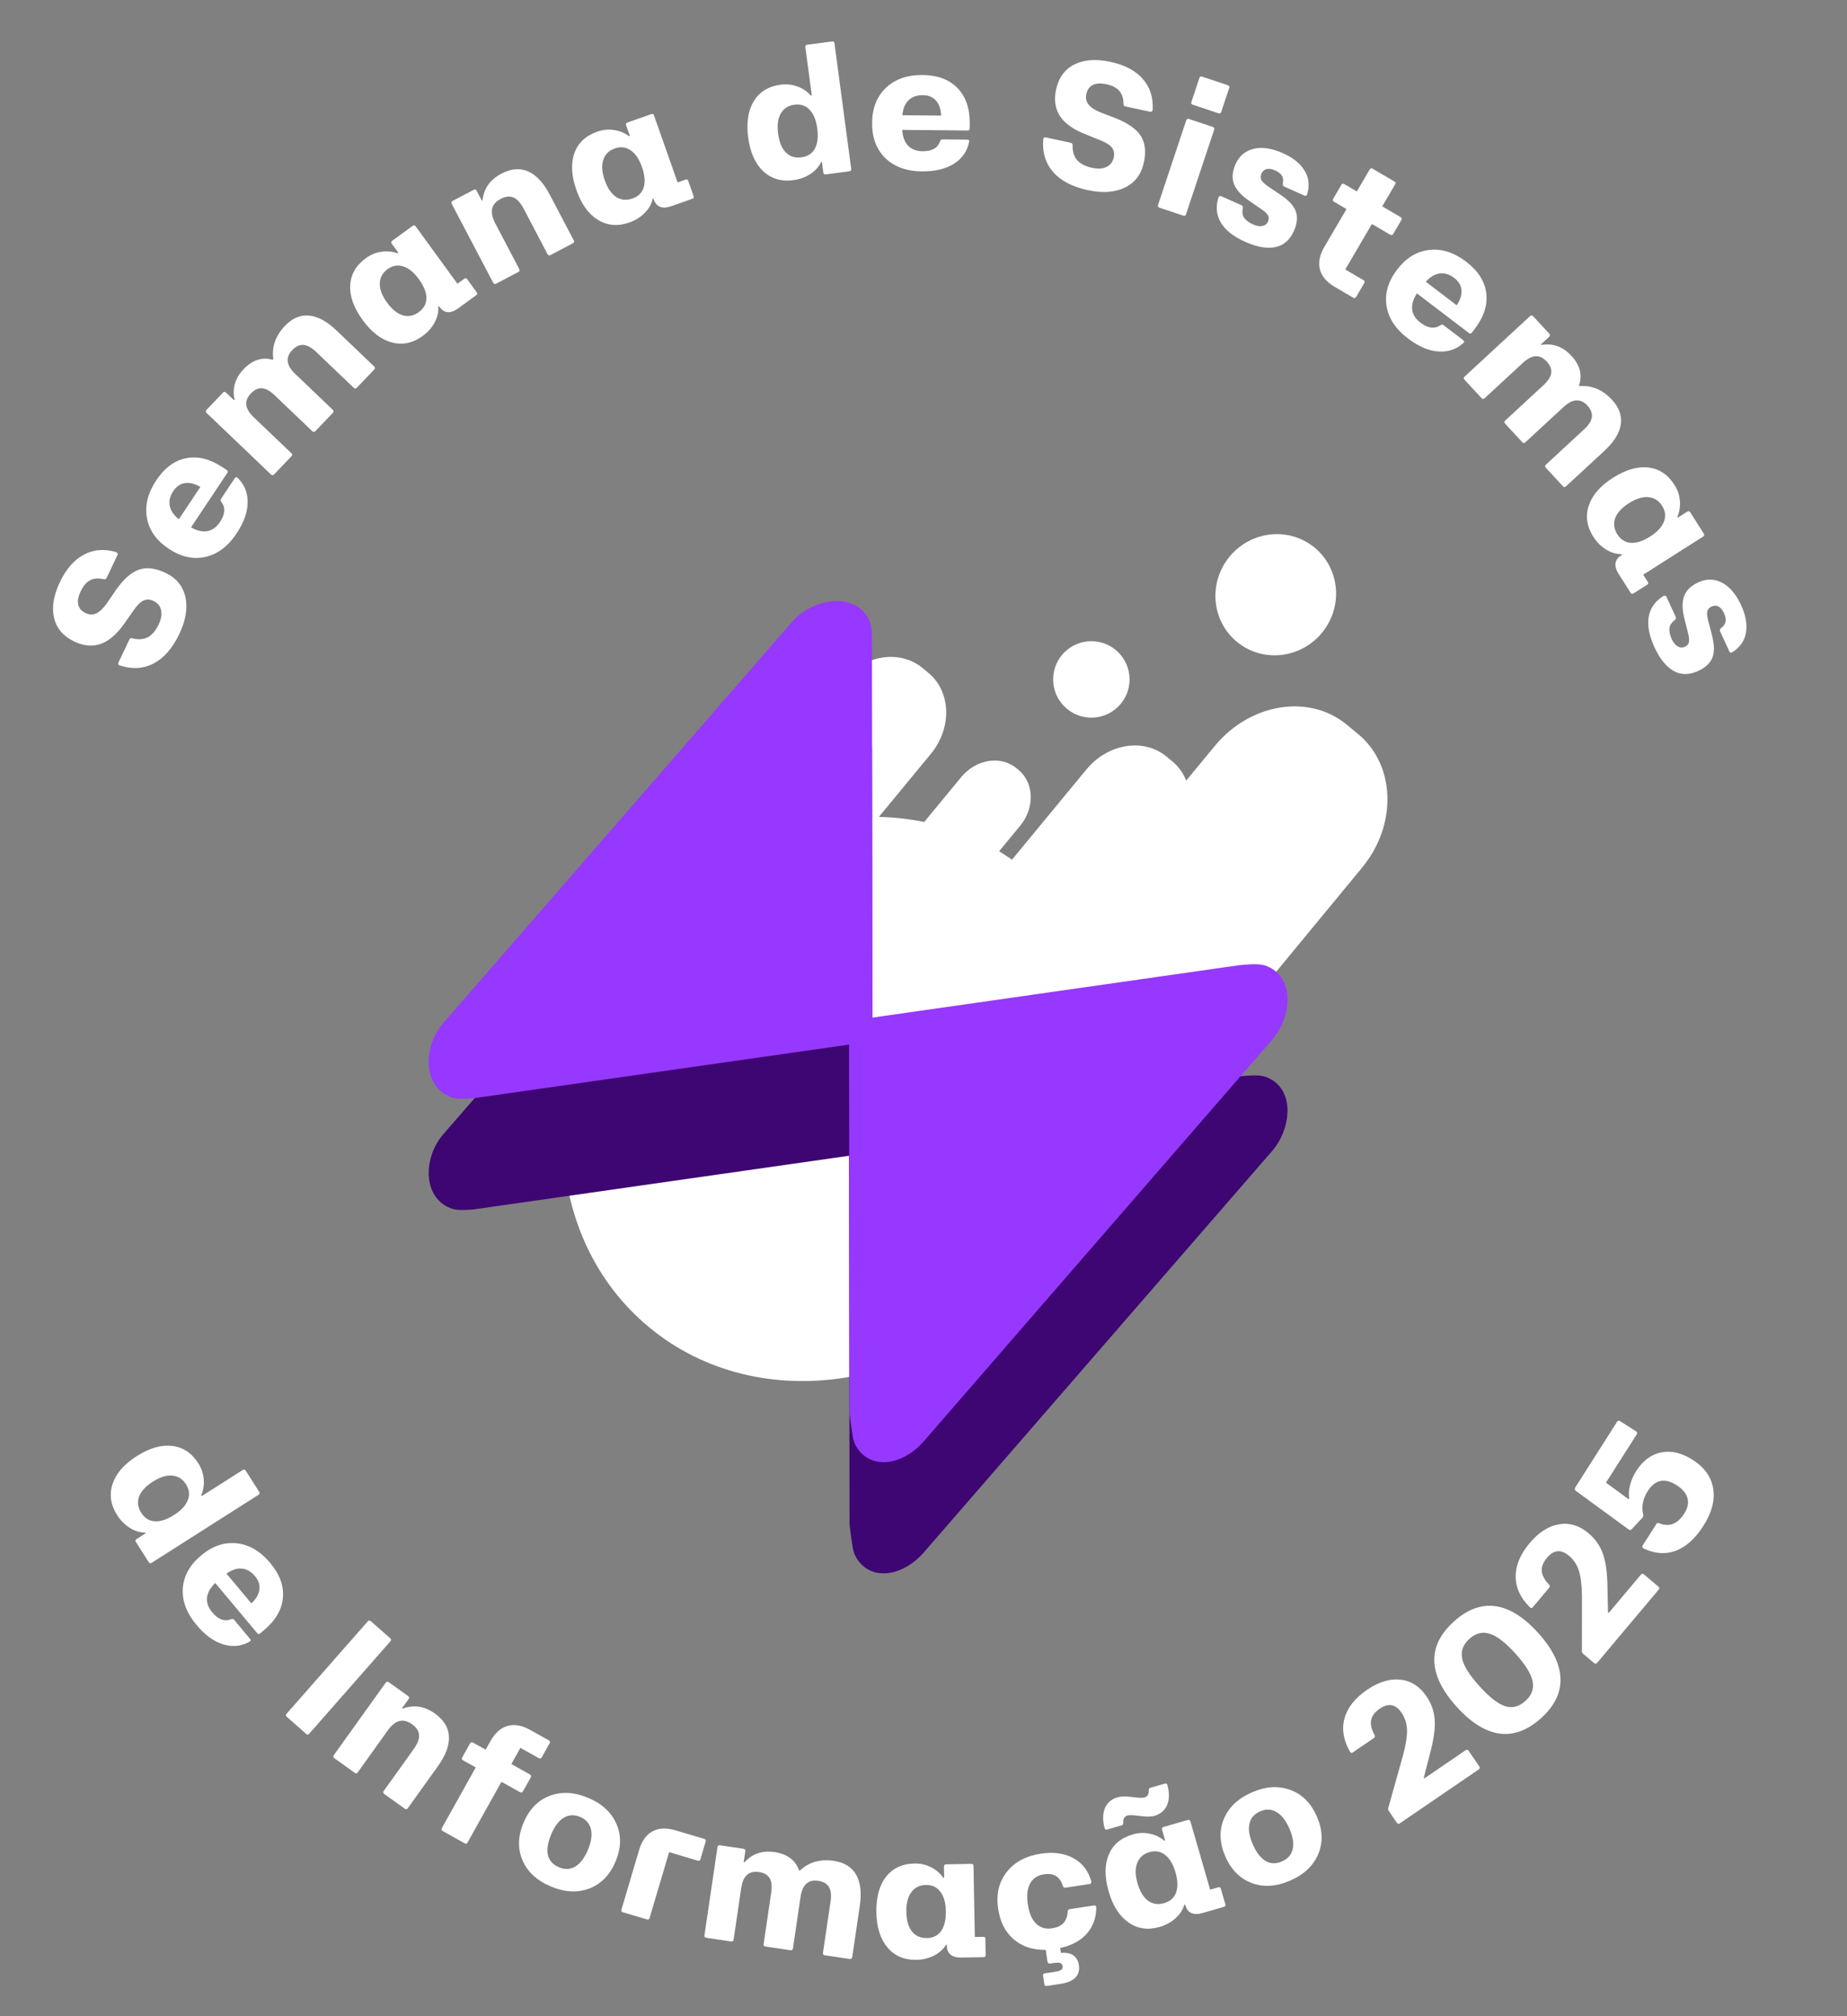 <svg width="99" height="108" viewBox="0 0 99 108" fill="none" xmlns="http://www.w3.org/2000/svg">
<rect x="0" y="0" width="99" height="108" fill="#808080" stroke="none"/>
<path d="M56.937 65.944L73.01 46.474C74.901 44.183 74.805 40.98 72.795 39.32L72.18 38.813C70.169 37.153 67.006 37.665 65.115 39.957L63.582 41.813C63.423 41.419 63.177 41.065 62.838 40.785L62.522 40.524C61.301 39.516 59.38 39.827 58.231 41.219L54.243 46.05C54.017 45.891 53.787 45.741 53.553 45.599L54.681 44.233C55.472 43.274 55.432 41.934 54.591 41.24L54.479 41.147C53.638 40.453 52.314 40.667 51.523 41.625L49.538 44.03C48.742 43.867 47.928 43.776 47.107 43.759L49.891 40.386C51.04 38.994 50.981 37.049 49.761 36.041L49.445 35.78C48.224 34.773 46.303 35.084 45.154 36.475L34.457 49.434C34.229 49.71 34.051 50.008 33.918 50.315C28.6 57.05 28.961 66.283 34.8 71.103C40.73 75.999 50.061 74.488 55.641 67.729C56.117 67.152 56.547 66.555 56.937 65.944Z" fill="white"/>
<path d="M58.497 38.442C59.628 38.442 60.545 37.525 60.545 36.394C60.545 35.263 59.628 34.346 58.497 34.346C57.366 34.346 56.449 35.263 56.449 36.394C56.449 37.525 57.366 38.442 58.497 38.442Z" fill="white"/>
<path d="M65.907 29.815C64.757 31.208 64.932 33.252 66.298 34.38C67.665 35.508 69.705 35.292 70.855 33.899C72.005 32.506 71.83 30.462 70.464 29.334C69.097 28.206 67.057 28.421 65.907 29.815Z" fill="white"/>
<path d="M24.462 64.162C23.3 63.819 23.421 62.104 24.215 61.189L42.947 39.655C43.741 38.74 45.514 38.338 46.032 39.455C46.121 39.648 46.11 40.291 46.11 40.291L46.162 81.632C46.162 81.632 46.316 82.867 46.371 82.99C46.872 84.094 48.234 83.678 49.028 82.763L67.725 61.23C68.52 60.315 68.739 58.601 67.577 58.258C67.326 58.184 66.471 58.283 66.471 58.283L25.343 64.157C25.343 64.157 24.678 64.225 24.462 64.162Z" fill="#3E0672" stroke="#3E0672" stroke-width="1.254" stroke-miterlimit="10"/>
<path d="M24.462 58.207C23.3 57.865 23.421 56.15 24.215 55.235L42.947 33.701C43.741 32.786 45.514 32.384 46.032 33.5C46.121 33.694 46.11 34.336 46.11 34.336L46.162 75.678C46.162 75.678 46.316 76.913 46.371 77.036C46.872 78.139 48.234 77.724 49.028 76.809L67.725 55.275C68.52 54.36 68.739 52.647 67.577 52.304C67.326 52.23 66.471 52.328 66.471 52.328L25.343 58.202C25.343 58.202 24.678 58.271 24.462 58.207Z" fill="#9638FF" stroke="#9638FF" stroke-width="1.254" stroke-miterlimit="10"/>
<path d="M9.61 33.962C9.248 34.721 8.791 35.246 8.238 35.537C7.686 35.826 7.079 35.862 6.417 35.645C6.335 35.617 6.314 35.563 6.352 35.482L6.937 34.254C6.962 34.2 7.007 34.177 7.069 34.186C7.4 34.273 7.681 34.257 7.913 34.139C8.146 34.019 8.342 33.791 8.502 33.456C8.64 33.167 8.684 32.91 8.636 32.687C8.588 32.464 8.452 32.299 8.229 32.193C8.031 32.099 7.852 32.091 7.692 32.169C7.53 32.243 7.355 32.416 7.166 32.688L6.698 33.35C6.295 33.938 5.871 34.316 5.426 34.483C4.978 34.649 4.497 34.61 3.981 34.364C3.397 34.086 3.037 33.667 2.9 33.107C2.764 32.543 2.868 31.899 3.213 31.175C3.547 30.474 3.977 29.984 4.502 29.708C5.027 29.431 5.603 29.387 6.229 29.576C6.265 29.59 6.289 29.612 6.303 29.643C6.315 29.67 6.313 29.699 6.298 29.73L5.711 30.963C5.683 31.023 5.629 31.043 5.551 31.023C5.266 30.958 5.024 30.978 4.826 31.084C4.628 31.19 4.461 31.386 4.325 31.673C4.193 31.951 4.149 32.19 4.194 32.39C4.241 32.588 4.373 32.739 4.59 32.842C4.788 32.936 4.976 32.942 5.156 32.859C5.336 32.776 5.523 32.601 5.716 32.335L6.176 31.658C6.595 31.05 7.013 30.671 7.428 30.521C7.844 30.371 8.325 30.427 8.872 30.687C9.45 30.962 9.805 31.393 9.937 31.979C10.069 32.565 9.96 33.226 9.61 33.962Z" fill="white"/>
<path d="M12.677 28.581C12.218 29.27 11.661 29.687 11.007 29.834C10.354 29.979 9.698 29.831 9.038 29.391C8.381 28.953 7.994 28.403 7.875 27.741C7.756 27.078 7.924 26.407 8.377 25.726C8.823 25.058 9.358 24.665 9.983 24.544C10.61 24.421 11.26 24.584 11.933 25.032L12.159 25.183C12.216 25.221 12.224 25.272 12.182 25.336L10.24 28.248C10.558 28.43 10.85 28.497 11.118 28.45C11.384 28.399 11.61 28.235 11.794 27.958C12.074 27.539 12.095 27.179 11.856 26.879C11.816 26.826 11.813 26.772 11.848 26.72L12.579 25.623C12.6 25.591 12.623 25.572 12.647 25.565C12.669 25.554 12.692 25.557 12.714 25.576C13.089 25.928 13.275 26.369 13.273 26.898C13.273 27.424 13.075 27.985 12.677 28.581ZM9.587 27.813L10.74 26.084C10.442 25.908 10.168 25.839 9.917 25.878C9.666 25.912 9.457 26.053 9.292 26.301C9.111 26.573 9.046 26.839 9.098 27.098C9.15 27.358 9.313 27.596 9.587 27.813Z" fill="white"/>
<path d="M14.693 25.413C14.639 25.47 14.583 25.472 14.525 25.417L11.075 22.122C11.017 22.068 11.016 22.012 11.071 21.954L11.951 21.032C12.003 20.977 12.058 20.977 12.116 21.032L12.546 21.442L12.575 21.412C12.436 20.805 12.597 20.259 13.059 19.775C13.532 19.28 14.052 19.112 14.618 19.271L14.651 19.237C14.558 18.582 14.765 17.988 15.273 17.456C15.665 17.046 16.095 16.862 16.562 16.905C17.029 16.944 17.522 17.21 18.041 17.705L20.053 19.627C20.111 19.681 20.113 19.736 20.061 19.791L19.124 20.772C19.072 20.827 19.017 20.827 18.96 20.772L16.947 18.851C16.701 18.616 16.474 18.492 16.265 18.476C16.056 18.461 15.856 18.554 15.663 18.756C15.291 19.146 15.344 19.57 15.823 20.027L17.836 21.949C17.894 22.004 17.895 22.06 17.84 22.117L16.904 23.098C16.851 23.153 16.797 23.153 16.739 23.098L14.726 21.177C14.481 20.942 14.255 20.816 14.048 20.799C13.841 20.781 13.642 20.873 13.449 21.075C13.256 21.277 13.174 21.483 13.201 21.693C13.226 21.901 13.36 22.121 13.603 22.353L15.616 24.275C15.673 24.329 15.677 24.383 15.626 24.436L14.693 25.413Z" fill="white"/>
<path d="M22.654 17.997C22.129 18.38 21.579 18.495 21.006 18.344C20.433 18.192 19.912 17.794 19.441 17.147C18.964 16.491 18.74 15.871 18.771 15.288C18.799 14.703 19.082 14.215 19.617 13.825C19.869 13.642 20.145 13.529 20.447 13.486C20.747 13.44 21.035 13.468 21.309 13.57L21.351 13.539L21.001 13.059C20.955 12.995 20.962 12.94 21.024 12.895L22.12 12.098C22.181 12.053 22.235 12.062 22.282 12.127L24.518 15.199L24.892 14.928C24.948 14.887 24.998 14.897 25.043 14.959L25.547 15.651C25.594 15.715 25.589 15.768 25.532 15.809L24.571 16.508C24.151 16.814 23.812 16.792 23.557 16.441L23.529 16.402L23.49 16.43C23.512 16.708 23.448 16.989 23.297 17.271C23.145 17.554 22.931 17.796 22.654 17.997ZM20.741 16.201C21.01 16.57 21.293 16.8 21.59 16.89C21.887 16.975 22.173 16.918 22.447 16.719C22.719 16.521 22.855 16.271 22.855 15.969C22.857 15.665 22.723 15.328 22.453 14.956C22.188 14.592 21.908 14.364 21.614 14.272C21.32 14.176 21.04 14.225 20.773 14.419C20.502 14.617 20.363 14.873 20.356 15.187C20.348 15.499 20.476 15.837 20.741 16.201Z" fill="white"/>
<path d="M26.594 15.194C26.524 15.231 26.471 15.214 26.434 15.144L24.214 10.921C24.177 10.851 24.194 10.797 24.264 10.76L25.392 10.167C25.459 10.132 25.512 10.149 25.549 10.219L25.825 10.745L25.863 10.726C25.935 10.093 26.272 9.619 26.872 9.303C27.389 9.031 27.865 8.991 28.302 9.18C28.741 9.368 29.131 9.787 29.472 10.435L30.753 12.873C30.79 12.943 30.774 12.997 30.704 13.034L29.508 13.662C29.438 13.699 29.384 13.682 29.347 13.612L28.066 11.174C27.902 10.863 27.721 10.664 27.522 10.579C27.323 10.494 27.094 10.519 26.836 10.655C26.578 10.79 26.425 10.967 26.379 11.185C26.331 11.4 26.388 11.662 26.55 11.971L27.831 14.409C27.868 14.479 27.855 14.531 27.79 14.565L26.594 15.194Z" fill="white"/>
<path d="M33.732 11.919C33.118 12.135 32.559 12.088 32.053 11.779C31.547 11.47 31.162 10.938 30.896 10.184C30.627 9.419 30.59 8.761 30.786 8.211C30.981 7.658 31.391 7.272 32.016 7.051C32.31 6.948 32.607 6.919 32.909 6.964C33.209 7.006 33.476 7.115 33.71 7.292L33.759 7.274L33.562 6.714C33.535 6.639 33.558 6.589 33.63 6.564L34.908 6.113C34.98 6.088 35.029 6.112 35.056 6.187L36.319 9.772L36.754 9.618C36.82 9.595 36.865 9.62 36.891 9.691L37.175 10.499C37.201 10.574 37.182 10.623 37.116 10.646L35.994 11.041C35.504 11.214 35.186 11.095 35.042 10.686L35.026 10.641L34.981 10.657C34.923 10.929 34.781 11.18 34.555 11.407C34.329 11.634 34.055 11.805 33.732 11.919ZM32.413 9.65C32.565 10.081 32.77 10.382 33.028 10.553C33.289 10.72 33.579 10.747 33.899 10.634C34.216 10.523 34.418 10.322 34.504 10.033C34.594 9.742 34.562 9.38 34.409 8.947C34.26 8.522 34.057 8.224 33.801 8.051C33.547 7.875 33.265 7.842 32.954 7.952C32.637 8.063 32.43 8.269 32.334 8.568C32.237 8.865 32.263 9.226 32.413 9.65Z" fill="white"/>
<path d="M42.524 9.652C41.883 9.737 41.345 9.577 40.91 9.171C40.478 8.765 40.21 8.165 40.104 7.373C39.997 6.572 40.098 5.92 40.405 5.419C40.712 4.917 41.191 4.623 41.842 4.536C42.153 4.494 42.452 4.527 42.738 4.632C43.027 4.735 43.267 4.896 43.46 5.117L43.512 5.11L43.168 2.531C43.158 2.452 43.187 2.408 43.256 2.399L44.6 2.22C44.675 2.21 44.718 2.244 44.729 2.323L45.624 9.042C45.635 9.12 45.602 9.165 45.527 9.175L44.259 9.344C44.183 9.354 44.14 9.319 44.13 9.241L44.053 8.666L44.015 8.671C43.899 8.926 43.707 9.142 43.44 9.319C43.172 9.495 42.867 9.606 42.524 9.652ZM41.707 7.16C41.768 7.612 41.907 7.949 42.125 8.169C42.343 8.387 42.621 8.473 42.961 8.427C43.291 8.383 43.529 8.228 43.676 7.963C43.823 7.693 43.866 7.333 43.805 6.88C43.746 6.434 43.609 6.1 43.394 5.879C43.181 5.655 42.912 5.564 42.585 5.608C42.249 5.653 42.003 5.812 41.847 6.085C41.694 6.355 41.648 6.713 41.707 7.16Z" fill="white"/>
<path d="M49.416 9.18C48.588 9.172 47.934 8.935 47.453 8.468C46.975 8 46.739 7.37 46.746 6.578C46.753 5.788 47.002 5.162 47.491 4.7C47.98 4.239 48.634 4.011 49.452 4.019C50.254 4.026 50.877 4.258 51.32 4.716C51.766 5.173 51.986 5.806 51.979 6.615L51.976 6.886C51.976 6.956 51.937 6.99 51.861 6.99L48.36 6.958C48.382 7.323 48.486 7.605 48.672 7.803C48.86 7.998 49.121 8.097 49.454 8.1C49.958 8.105 50.27 7.925 50.391 7.561C50.414 7.498 50.457 7.467 50.52 7.468L51.838 7.479C51.876 7.48 51.904 7.488 51.923 7.504C51.945 7.517 51.955 7.537 51.951 7.566C51.861 8.073 51.594 8.47 51.151 8.758C50.711 9.045 50.132 9.186 49.416 9.18ZM48.367 6.173L50.446 6.192C50.43 5.846 50.337 5.579 50.168 5.39C50.001 5.199 49.769 5.101 49.471 5.099C49.144 5.096 48.887 5.187 48.698 5.372C48.509 5.558 48.399 5.825 48.367 6.173Z" fill="white"/>
<path d="M58.293 10.182C57.471 10.005 56.855 9.681 56.444 9.21C56.036 8.739 55.862 8.157 55.92 7.462C55.929 7.376 55.977 7.343 56.064 7.362L57.394 7.648C57.453 7.661 57.485 7.699 57.491 7.761C57.482 8.103 57.562 8.374 57.73 8.572C57.901 8.771 58.168 8.91 58.531 8.988C58.844 9.055 59.103 9.04 59.309 8.942C59.516 8.843 59.645 8.673 59.697 8.431C59.743 8.217 59.709 8.042 59.596 7.904C59.487 7.763 59.278 7.632 58.97 7.511L58.218 7.208C57.553 6.951 57.088 6.625 56.823 6.231C56.558 5.833 56.486 5.355 56.606 4.797C56.743 4.165 57.068 3.718 57.582 3.455C58.099 3.194 58.749 3.147 59.533 3.316C60.293 3.48 60.868 3.785 61.258 4.233C61.648 4.68 61.823 5.23 61.783 5.884C61.778 5.921 61.762 5.95 61.735 5.971C61.712 5.988 61.683 5.993 61.649 5.986L60.315 5.699C60.249 5.685 60.218 5.637 60.219 5.556C60.217 5.264 60.142 5.034 59.993 4.865C59.844 4.697 59.615 4.58 59.305 4.513C59.004 4.448 58.761 4.461 58.577 4.55C58.395 4.641 58.279 4.804 58.228 5.04C58.182 5.254 58.22 5.439 58.342 5.595C58.464 5.751 58.677 5.892 58.98 6.019L59.745 6.311C60.433 6.579 60.898 6.898 61.139 7.268C61.381 7.638 61.438 8.119 61.31 8.711C61.175 9.337 60.838 9.782 60.298 10.045C59.758 10.308 59.089 10.354 58.293 10.182Z" fill="white"/>
<path d="M62.148 11.126C62.073 11.1 62.048 11.05 62.073 10.975L63.581 6.449C63.606 6.374 63.657 6.348 63.732 6.374L65.013 6.801C65.083 6.824 65.105 6.873 65.08 6.948L63.572 11.474C63.546 11.55 63.499 11.576 63.43 11.553L62.148 11.126ZM63.857 5.473L64.291 4.168C64.313 4.102 64.36 4.081 64.433 4.105L65.809 4.564C65.884 4.589 65.911 4.634 65.889 4.701L65.454 6.005C65.432 6.071 65.383 6.092 65.308 6.067L63.932 5.608C63.86 5.584 63.835 5.539 63.857 5.473Z" fill="white"/>
<path d="M66.747 12.956C66.127 12.681 65.693 12.341 65.446 11.937C65.2 11.529 65.154 11.078 65.307 10.584C65.32 10.548 65.339 10.524 65.365 10.511C65.393 10.496 65.423 10.495 65.455 10.509L66.542 10.992C66.603 11.019 66.628 11.068 66.617 11.14C66.571 11.352 66.594 11.527 66.686 11.665C66.78 11.804 66.939 11.923 67.162 12.022C67.347 12.104 67.512 12.132 67.656 12.105C67.803 12.077 67.905 12.001 67.96 11.876C68.018 11.746 68.019 11.632 67.962 11.534C67.906 11.432 67.783 11.319 67.592 11.193L67.014 10.796C66.572 10.502 66.284 10.197 66.15 9.881C66.02 9.564 66.046 9.202 66.226 8.796C66.421 8.355 66.744 8.081 67.195 7.972C67.649 7.865 68.171 7.942 68.762 8.204C69.299 8.442 69.684 8.75 69.919 9.129C70.154 9.504 70.204 9.928 70.067 10.402C70.059 10.443 70.04 10.47 70.011 10.481C69.984 10.493 69.955 10.493 69.923 10.479L68.841 9.998C68.777 9.97 68.75 9.918 68.759 9.842C68.795 9.667 68.78 9.525 68.714 9.416C68.649 9.304 68.528 9.209 68.351 9.13C68.172 9.051 68.018 9.026 67.89 9.056C67.765 9.087 67.673 9.169 67.614 9.303C67.559 9.427 67.559 9.544 67.615 9.652C67.675 9.759 67.81 9.881 68.02 10.019L68.609 10.415C69.057 10.711 69.337 11.009 69.45 11.309C69.566 11.611 69.534 11.964 69.354 12.37C69.139 12.854 68.808 13.143 68.361 13.236C67.917 13.33 67.379 13.237 66.747 12.956Z" fill="white"/>
<path d="M71.548 15.37C71.11 15.114 70.843 14.801 70.747 14.432C70.652 14.061 70.734 13.655 70.992 13.214L72.173 11.199L71.504 10.807C71.436 10.767 71.421 10.713 71.462 10.645L71.894 9.906C71.934 9.837 71.989 9.823 72.057 9.863L72.726 10.255L73.419 9.073C73.456 9.011 73.508 8.999 73.577 9.039L74.746 9.725C74.806 9.76 74.818 9.809 74.781 9.872L74.089 11.054L75.073 11.631C75.139 11.67 75.152 11.723 75.112 11.791L74.679 12.53C74.661 12.56 74.637 12.579 74.607 12.587C74.576 12.595 74.548 12.591 74.52 12.575L73.535 11.998L72.107 14.435L73.084 15.008C73.149 15.046 73.163 15.098 73.124 15.164L72.691 15.903C72.651 15.971 72.598 15.986 72.533 15.948L71.548 15.37Z" fill="white"/>
<path d="M75.464 18.128C74.806 17.627 74.424 17.045 74.318 16.382C74.215 15.722 74.403 15.076 74.884 14.446C75.362 13.818 75.935 13.465 76.604 13.388C77.272 13.311 77.932 13.52 78.583 14.016C79.221 14.502 79.581 15.061 79.662 15.692C79.746 16.326 79.542 16.964 79.053 17.608L78.888 17.823C78.846 17.879 78.795 17.884 78.734 17.838L75.949 15.717C75.748 16.022 75.662 16.31 75.692 16.58C75.726 16.849 75.876 17.084 76.141 17.286C76.542 17.591 76.9 17.635 77.214 17.416C77.27 17.379 77.323 17.379 77.374 17.418L78.422 18.216C78.453 18.239 78.47 18.262 78.476 18.287C78.486 18.31 78.481 18.332 78.461 18.353C78.086 18.705 77.634 18.863 77.107 18.828C76.582 18.796 76.034 18.562 75.464 18.128ZM76.424 15.092L78.078 16.352C78.272 16.065 78.358 15.795 78.335 15.543C78.317 15.29 78.189 15.073 77.951 14.892C77.692 14.694 77.431 14.613 77.168 14.649C76.906 14.684 76.658 14.832 76.424 15.092Z" fill="white"/>
<path d="M78.499 20.339C78.446 20.281 78.448 20.225 78.506 20.171L82.01 16.933C82.069 16.88 82.125 16.882 82.178 16.94L83.043 17.877C83.095 17.932 83.092 17.987 83.034 18.041L82.597 18.445L82.626 18.476C83.24 18.375 83.775 18.57 84.229 19.061C84.693 19.564 84.828 20.094 84.634 20.649L84.666 20.684C85.326 20.632 85.905 20.876 86.404 21.416C86.789 21.833 86.946 22.273 86.874 22.737C86.806 23.201 86.509 23.677 85.982 24.163L83.939 26.051C83.88 26.105 83.825 26.104 83.774 26.048L82.854 25.052C82.802 24.996 82.805 24.942 82.864 24.888L84.907 22.999C85.157 22.769 85.296 22.55 85.324 22.343C85.352 22.135 85.272 21.929 85.083 21.724C84.717 21.328 84.29 21.355 83.804 21.805L81.76 23.693C81.701 23.747 81.645 23.744 81.592 23.686L80.672 22.69C80.62 22.634 80.623 22.58 80.682 22.526L82.725 20.638C82.975 20.407 83.115 20.19 83.145 19.984C83.176 19.779 83.096 19.574 82.907 19.369C82.718 19.164 82.517 19.069 82.306 19.083C82.097 19.095 81.868 19.215 81.622 19.443L79.578 21.331C79.519 21.385 79.466 21.385 79.416 21.331L78.499 20.339Z" fill="white"/>
<path d="M85.401 28.749C85.053 28.201 84.972 27.645 85.159 27.082C85.346 26.52 85.777 26.024 86.451 25.596C87.136 25.16 87.769 24.976 88.349 25.043C88.932 25.108 89.401 25.42 89.756 25.98C89.923 26.242 90.019 26.525 90.043 26.829C90.07 27.131 90.024 27.416 89.904 27.684L89.933 27.728L90.434 27.409C90.501 27.366 90.555 27.377 90.596 27.441L91.323 28.585C91.364 28.65 91.351 28.703 91.284 28.745L88.077 30.785L88.325 31.174C88.362 31.233 88.349 31.283 88.284 31.324L87.562 31.783C87.495 31.826 87.443 31.818 87.406 31.759L86.767 30.755C86.488 30.317 86.532 29.98 86.899 29.747L86.939 29.722L86.913 29.682C86.634 29.686 86.359 29.604 86.086 29.436C85.813 29.267 85.585 29.038 85.401 28.749ZM87.314 26.952C86.929 27.197 86.682 27.465 86.574 27.756C86.47 28.047 86.509 28.336 86.691 28.623C86.871 28.906 87.112 29.057 87.413 29.076C87.716 29.098 88.062 28.985 88.45 28.738C88.83 28.497 89.075 28.232 89.185 27.944C89.299 27.657 89.268 27.375 89.091 27.096C88.911 26.812 88.664 26.658 88.35 26.631C88.039 26.604 87.694 26.711 87.314 26.952Z" fill="white"/>
<path d="M88.675 34.658C88.391 34.042 88.291 33.5 88.373 33.033C88.457 32.565 88.721 32.196 89.162 31.926C89.195 31.908 89.226 31.902 89.254 31.91C89.285 31.917 89.308 31.936 89.323 31.968L89.819 33.048C89.847 33.109 89.833 33.162 89.778 33.209C89.603 33.338 89.505 33.484 89.483 33.648C89.462 33.815 89.502 34.009 89.604 34.231C89.689 34.415 89.794 34.545 89.919 34.62C90.049 34.697 90.175 34.707 90.299 34.65C90.429 34.59 90.505 34.505 90.527 34.393C90.552 34.281 90.534 34.114 90.475 33.893L90.303 33.213C90.166 32.701 90.151 32.282 90.26 31.956C90.372 31.632 90.63 31.377 91.034 31.192C91.472 30.99 91.896 30.998 92.306 31.214C92.717 31.433 93.058 31.837 93.328 32.425C93.573 32.958 93.659 33.444 93.585 33.883C93.514 34.32 93.27 34.671 92.854 34.935C92.821 34.961 92.789 34.969 92.76 34.958C92.732 34.95 92.71 34.93 92.696 34.898L92.201 33.822C92.172 33.759 92.186 33.702 92.243 33.651C92.386 33.544 92.468 33.427 92.491 33.302C92.516 33.175 92.489 33.024 92.408 32.848C92.326 32.669 92.227 32.549 92.111 32.487C91.996 32.428 91.873 32.429 91.74 32.49C91.617 32.547 91.54 32.634 91.51 32.752C91.485 32.872 91.506 33.053 91.572 33.295L91.751 33.982C91.892 34.5 91.905 34.909 91.792 35.209C91.68 35.512 91.422 35.756 91.019 35.942C90.537 36.163 90.098 36.161 89.701 35.935C89.306 35.712 88.963 35.286 88.675 34.658Z" fill="white"/>
<path d="M6.277 81.155C5.929 80.61 5.848 80.054 6.034 79.489C6.221 78.926 6.651 78.431 7.326 78.002C8.008 77.567 8.641 77.384 9.226 77.452C9.81 77.52 10.278 77.831 10.631 78.385C10.799 78.65 10.896 78.934 10.92 79.238C10.949 79.543 10.903 79.829 10.784 80.097L10.812 80.141L13.008 78.744C13.074 78.702 13.127 78.71 13.164 78.769L13.892 79.912C13.933 79.977 13.92 80.03 13.853 80.073L8.134 83.711C8.067 83.754 8.013 83.743 7.972 83.679L7.286 82.599C7.245 82.535 7.258 82.482 7.325 82.439L7.814 82.128L7.794 82.096C7.513 82.098 7.236 82.014 6.964 81.846C6.691 81.677 6.462 81.447 6.277 81.155ZM8.194 79.366C7.808 79.611 7.562 79.879 7.453 80.17C7.348 80.459 7.387 80.748 7.571 81.037C7.75 81.317 7.991 81.469 8.294 81.49C8.599 81.51 8.945 81.397 9.33 81.152C9.71 80.91 9.955 80.645 10.065 80.357C10.179 80.07 10.148 79.788 9.971 79.51C9.789 79.223 9.541 79.067 9.227 79.041C8.918 79.016 8.574 79.124 8.194 79.366Z" fill="white"/>
<path d="M10.53 87.039C9.999 86.405 9.755 85.753 9.799 85.083C9.845 84.417 10.172 83.829 10.78 83.32C11.385 82.813 12.022 82.596 12.691 82.669C13.36 82.742 13.957 83.092 14.482 83.72C14.997 84.335 15.224 84.96 15.163 85.594C15.105 86.23 14.765 86.808 14.145 87.326L13.937 87.501C13.884 87.545 13.832 87.538 13.784 87.48L11.537 84.795C11.273 85.049 11.126 85.31 11.096 85.58C11.069 85.85 11.163 86.113 11.377 86.368C11.7 86.755 12.04 86.876 12.395 86.732C12.457 86.708 12.509 86.721 12.55 86.77L13.396 87.78C13.42 87.809 13.432 87.836 13.432 87.861C13.437 87.886 13.427 87.907 13.403 87.922C12.959 88.183 12.484 88.237 11.977 88.086C11.473 87.938 10.99 87.589 10.53 87.039ZM12.139 84.292L13.473 85.886C13.726 85.649 13.869 85.405 13.902 85.154C13.94 84.903 13.864 84.663 13.672 84.435C13.463 84.184 13.226 84.047 12.963 84.024C12.699 84 12.424 84.09 12.139 84.292Z" fill="white"/>
<path d="M15.374 91.965C15.314 91.912 15.31 91.856 15.363 91.797L19.71 86.853C19.762 86.793 19.818 86.79 19.878 86.842L20.924 87.762C20.977 87.808 20.977 87.861 20.924 87.921L16.577 92.865C16.525 92.924 16.473 92.931 16.42 92.885L15.374 91.965Z" fill="white"/>
<path d="M17.922 94.18C17.857 94.134 17.848 94.079 17.894 94.014L20.674 90.136C20.72 90.072 20.775 90.063 20.84 90.109L21.876 90.852C21.938 90.896 21.946 90.951 21.899 91.015L21.553 91.498L21.588 91.523C22.186 91.304 22.761 91.392 23.312 91.787C23.786 92.127 24.037 92.535 24.063 93.01C24.091 93.487 23.892 94.023 23.465 94.619L21.861 96.857C21.815 96.922 21.759 96.931 21.695 96.885L20.597 96.098C20.533 96.052 20.523 95.996 20.57 95.932L22.174 93.693C22.379 93.407 22.475 93.156 22.462 92.94C22.45 92.724 22.325 92.531 22.087 92.361C21.85 92.191 21.624 92.134 21.408 92.19C21.194 92.244 20.986 92.412 20.782 92.696L19.178 94.934C19.132 94.999 19.079 95.01 19.02 94.967L17.922 94.18Z" fill="white"/>
<path d="M23.731 98.083C23.662 98.044 23.646 97.99 23.685 97.921L25.5 94.674L24.823 94.296C24.753 94.257 24.737 94.205 24.775 94.138L25.195 93.387C25.232 93.32 25.285 93.306 25.354 93.345L26.031 93.723L26.284 93.271C26.531 92.828 26.838 92.554 27.205 92.451C27.572 92.347 27.977 92.418 28.42 92.666L29.416 93.223C29.483 93.26 29.497 93.313 29.458 93.382L29.04 94.13C29.002 94.199 28.949 94.215 28.883 94.178L27.894 93.626L27.409 94.493L28.406 95.05C28.436 95.067 28.455 95.09 28.46 95.119C28.469 95.149 28.465 95.178 28.45 95.206L28.03 95.957C27.993 96.024 27.941 96.038 27.875 96.001L26.878 95.444L25.064 98.692C25.025 98.761 24.975 98.778 24.914 98.744L23.731 98.083Z" fill="white"/>
<path d="M31.593 101.157C30.961 101.4 30.272 101.365 29.527 101.052C28.781 100.739 28.274 100.271 28.006 99.649C27.741 99.028 27.759 98.359 28.061 97.639C28.364 96.92 28.829 96.44 29.457 96.198C30.089 95.955 30.777 95.99 31.523 96.303C32.268 96.616 32.775 97.084 33.044 97.706C33.313 98.325 33.297 98.994 32.994 99.713C32.692 100.432 32.225 100.913 31.593 101.157ZM29.543 98.262C29.359 98.701 29.302 99.071 29.371 99.372C29.445 99.671 29.641 99.888 29.96 100.021C30.276 100.154 30.566 100.142 30.831 99.985C31.101 99.827 31.328 99.528 31.512 99.09C31.695 98.654 31.749 98.285 31.674 97.981C31.603 97.676 31.409 97.457 31.093 97.325C30.778 97.192 30.486 97.207 30.218 97.37C29.951 97.529 29.727 97.827 29.543 98.262Z" fill="white"/>
<path d="M33.377 102.43C33.311 102.41 33.288 102.362 33.311 102.286L34.255 99.103C34.399 98.616 34.638 98.282 34.97 98.099C35.305 97.917 35.715 97.899 36.202 98.043L37.752 98.503C37.822 98.523 37.846 98.572 37.823 98.648L37.541 99.601C37.521 99.668 37.476 99.691 37.406 99.67L35.865 99.213L34.82 102.734C34.798 102.81 34.753 102.838 34.686 102.818L33.377 102.43Z" fill="white"/>
<path d="M37.86 103.801C37.781 103.789 37.748 103.744 37.759 103.666L38.456 98.946C38.468 98.867 38.513 98.834 38.591 98.846L39.852 99.032C39.928 99.043 39.959 99.088 39.948 99.166L39.861 99.754L39.903 99.76C40.318 99.296 40.857 99.113 41.519 99.21C42.196 99.31 42.633 99.638 42.83 100.193L42.877 100.2C43.358 99.745 43.962 99.571 44.69 99.679C45.252 99.761 45.65 100.006 45.885 100.413C46.123 100.817 46.19 101.373 46.086 102.082L45.679 104.835C45.667 104.913 45.624 104.947 45.549 104.936L44.208 104.738C44.132 104.727 44.1 104.682 44.112 104.603L44.519 101.851C44.568 101.515 44.539 101.257 44.431 101.078C44.322 100.898 44.13 100.788 43.854 100.748C43.321 100.669 43.006 100.957 42.909 101.613L42.503 104.366C42.491 104.444 42.446 104.478 42.368 104.466L41.027 104.268C40.951 104.257 40.919 104.212 40.931 104.134L41.337 101.381C41.387 101.045 41.359 100.788 41.254 100.609C41.149 100.43 40.959 100.32 40.683 100.279C40.407 100.239 40.191 100.29 40.035 100.434C39.88 100.574 39.777 100.811 39.728 101.143L39.322 103.896C39.31 103.975 39.268 104.008 39.196 103.998L37.86 103.801Z" fill="white"/>
<path d="M49.119 104.98C48.469 104.992 47.952 104.772 47.57 104.319C47.187 103.866 46.988 103.241 46.974 102.442C46.959 101.63 47.131 100.994 47.49 100.534C47.849 100.07 48.361 99.833 49.023 99.82C49.334 99.815 49.625 99.88 49.898 100.018C50.169 100.153 50.389 100.341 50.555 100.582L50.607 100.581L50.596 99.986C50.595 99.907 50.632 99.867 50.708 99.865L52.064 99.84C52.14 99.839 52.178 99.878 52.18 99.957L52.25 103.757L52.712 103.748C52.781 103.747 52.817 103.784 52.818 103.861L52.834 104.717C52.836 104.796 52.801 104.836 52.732 104.837L51.543 104.859C51.023 104.869 50.759 104.657 50.751 104.222L50.75 104.175L50.702 104.176C50.561 104.416 50.347 104.609 50.061 104.754C49.775 104.898 49.461 104.974 49.119 104.98ZM48.581 102.412C48.59 102.868 48.69 103.219 48.881 103.462C49.076 103.703 49.343 103.82 49.682 103.814C50.018 103.808 50.273 103.681 50.446 103.433C50.622 103.186 50.706 102.832 50.697 102.373C50.689 101.922 50.591 101.575 50.402 101.331C50.217 101.084 49.959 100.964 49.63 100.97C49.294 100.976 49.033 101.106 48.847 101.36C48.661 101.611 48.573 101.962 48.581 102.412Z" fill="white"/>
<path d="M56.108 106.381C56.032 106.392 55.989 106.362 55.978 106.29L55.909 105.829C55.898 105.756 55.93 105.715 56.005 105.703L56.546 105.622C56.694 105.599 56.801 105.567 56.868 105.525C56.939 105.482 56.967 105.415 56.953 105.324C56.939 105.23 56.895 105.171 56.821 105.147C56.747 105.126 56.632 105.128 56.475 105.151L56.282 105.18C56.248 105.186 56.218 105.179 56.193 105.16C56.168 105.145 56.153 105.121 56.148 105.09L56.051 104.446C55.36 104.457 54.788 104.269 54.335 103.882C53.885 103.495 53.607 102.952 53.502 102.252C53.385 101.481 53.535 100.827 53.951 100.289C54.369 99.748 54.981 99.417 55.787 99.295C56.477 99.191 57.06 99.271 57.536 99.536C58.015 99.797 58.334 100.21 58.493 100.776C58.502 100.814 58.498 100.846 58.48 100.875C58.464 100.9 58.439 100.915 58.404 100.92L57.106 101.116C57.037 101.126 56.992 101.093 56.971 101.016C56.884 100.76 56.758 100.583 56.593 100.486C56.427 100.39 56.215 100.361 55.954 100.4C55.609 100.452 55.362 100.618 55.212 100.897C55.061 101.176 55.021 101.548 55.092 102.012C55.162 102.479 55.31 102.823 55.536 103.042C55.761 103.261 56.047 103.345 56.391 103.293C56.658 103.252 56.859 103.161 56.995 103.019C57.133 102.873 57.212 102.665 57.233 102.396C57.23 102.319 57.262 102.276 57.328 102.266L58.631 102.069C58.666 102.064 58.695 102.069 58.72 102.084C58.745 102.1 58.758 102.124 58.76 102.155C58.763 102.71 58.597 103.181 58.261 103.568C57.928 103.952 57.449 104.212 56.825 104.348L56.865 104.611C57.143 104.582 57.364 104.626 57.529 104.742C57.694 104.858 57.794 105.027 57.827 105.25C57.913 105.818 57.581 106.158 56.832 106.271L56.108 106.381Z" fill="white"/>
<path d="M62.158 103.217C61.534 103.398 60.978 103.319 60.491 102.981C60.003 102.644 59.649 102.091 59.427 101.323C59.201 100.543 59.202 99.885 59.43 99.347C59.656 98.806 60.088 98.444 60.724 98.259C61.023 98.173 61.322 98.161 61.62 98.223C61.918 98.282 62.178 98.407 62.401 98.596L62.452 98.582L62.286 98.011C62.264 97.934 62.29 97.886 62.363 97.865L63.665 97.488C63.739 97.467 63.786 97.494 63.808 97.571L64.864 101.222L65.307 101.093C65.374 101.074 65.418 101.101 65.439 101.174L65.677 101.996C65.699 102.073 65.677 102.12 65.61 102.14L64.467 102.47C63.968 102.615 63.658 102.478 63.537 102.061L63.524 102.015L63.478 102.028C63.404 102.297 63.248 102.539 63.009 102.753C62.771 102.967 62.487 103.122 62.158 103.217ZM59.204 97.917C59.095 97.493 59.103 97.137 59.228 96.85C59.352 96.56 59.578 96.368 59.907 96.272C60.09 96.22 60.35 96.216 60.686 96.26C61.022 96.305 61.242 96.312 61.346 96.282C61.507 96.236 61.583 96.11 61.573 95.904C61.571 95.829 61.599 95.783 61.657 95.766L62.434 95.542C62.507 95.52 62.555 95.548 62.577 95.624C62.686 96.048 62.679 96.405 62.555 96.695C62.43 96.982 62.204 97.173 61.878 97.267C61.696 97.32 61.435 97.323 61.098 97.275C60.761 97.227 60.539 97.219 60.432 97.249C60.271 97.296 60.195 97.422 60.205 97.627C60.209 97.709 60.183 97.757 60.128 97.773L59.352 97.998C59.275 98.02 59.226 97.993 59.204 97.917ZM60.971 100.877C61.098 101.315 61.286 101.627 61.534 101.813C61.785 101.995 62.073 102.039 62.399 101.944C62.722 101.851 62.935 101.662 63.038 101.378C63.143 101.094 63.132 100.73 63.005 100.289C62.88 99.856 62.694 99.546 62.449 99.36C62.206 99.169 61.926 99.12 61.609 99.212C61.286 99.305 61.068 99.499 60.955 99.792C60.841 100.083 60.846 100.444 60.971 100.877Z" fill="white"/>
<path d="M70.664 99.303C70.406 99.93 69.906 100.406 69.166 100.731C68.426 101.057 67.738 101.103 67.102 100.87C66.469 100.636 65.995 100.162 65.681 99.448C65.367 98.733 65.338 98.065 65.595 97.443C65.853 96.817 66.352 96.341 67.092 96.016C67.832 95.69 68.52 95.644 69.156 95.877C69.791 96.107 70.266 96.579 70.58 97.293C70.894 98.007 70.922 98.677 70.664 99.303ZM67.153 98.8C67.344 99.236 67.573 99.532 67.84 99.688C68.108 99.841 68.4 99.847 68.716 99.708C69.03 99.57 69.221 99.351 69.29 99.05C69.36 98.746 69.299 98.376 69.108 97.94C68.918 97.508 68.686 97.215 68.414 97.061C68.144 96.902 67.852 96.892 67.538 97.03C67.225 97.168 67.035 97.39 66.969 97.696C66.901 98 66.963 98.368 67.153 98.8Z" fill="white"/>
<path d="M75.034 97.666C74.968 97.71 74.913 97.7 74.869 97.635L74.437 97.002C74.403 96.952 74.394 96.903 74.41 96.853L75.21 93.999C75.359 93.44 75.427 92.992 75.416 92.655C75.403 92.315 75.305 92.011 75.123 91.744C74.808 91.283 74.42 91.209 73.959 91.524C73.695 91.704 73.54 91.908 73.495 92.134C73.448 92.358 73.507 92.625 73.672 92.935C73.709 93.005 73.696 93.062 73.633 93.105L72.505 93.874C72.445 93.916 72.397 93.901 72.36 93.83C72.006 93.215 71.908 92.62 72.067 92.043C72.227 91.466 72.629 90.957 73.273 90.518C73.897 90.093 74.492 89.911 75.06 89.972C75.628 90.034 76.093 90.329 76.454 90.859C76.724 91.254 76.873 91.678 76.901 92.131C76.932 92.582 76.85 93.178 76.652 93.919L76.317 95.225L76.343 95.264L78.556 93.755C78.621 93.71 78.675 93.719 78.718 93.782L79.289 94.619C79.334 94.684 79.323 94.74 79.258 94.784L75.034 97.666Z" fill="white"/>
<path d="M82.603 92.034C81.881 92.686 81.138 92.962 80.375 92.861C79.615 92.757 78.849 92.278 78.077 91.424C77.305 90.57 76.906 89.76 76.88 88.993C76.853 88.226 77.202 87.515 77.927 86.86C78.649 86.207 79.391 85.933 80.151 86.036C80.911 86.14 81.677 86.619 82.449 87.473C83.219 88.324 83.617 89.136 83.643 89.907C83.669 90.674 83.323 91.383 82.603 92.034ZM78.372 88.843C78.454 89.235 78.762 89.728 79.298 90.321C79.834 90.914 80.294 91.272 80.678 91.394C81.061 91.515 81.424 91.419 81.767 91.109C82.104 90.805 82.23 90.453 82.147 90.054C82.064 89.655 81.758 89.162 81.228 88.576C80.699 87.99 80.24 87.636 79.851 87.513C79.462 87.39 79.099 87.481 78.763 87.785C78.419 88.095 78.289 88.448 78.372 88.843Z" fill="white"/>
<path d="M85.611 89.067C85.56 89.127 85.504 89.132 85.443 89.081L84.857 88.588C84.811 88.549 84.789 88.504 84.791 88.452L84.793 85.488C84.786 84.91 84.731 84.46 84.629 84.138C84.525 83.814 84.349 83.547 84.102 83.339C83.675 82.98 83.281 83.014 82.922 83.441C82.716 83.686 82.621 83.924 82.639 84.154C82.654 84.382 82.783 84.623 83.025 84.877C83.08 84.935 83.083 84.993 83.034 85.052L82.155 86.096C82.108 86.152 82.057 86.151 82.002 86.092C81.496 85.596 81.242 85.048 81.24 84.45C81.238 83.851 81.488 83.254 81.99 82.657C82.476 82.079 83.001 81.744 83.565 81.65C84.128 81.557 84.655 81.716 85.145 82.129C85.512 82.437 85.77 82.805 85.919 83.234C86.07 83.659 86.151 84.256 86.161 85.022L86.189 86.37L86.225 86.401L87.95 84.352C88.001 84.291 88.055 84.285 88.114 84.334L88.889 84.987C88.949 85.038 88.954 85.094 88.903 85.154L85.611 89.067Z" fill="white"/>
<path d="M91.305 81.73C90.87 82.412 90.377 82.857 89.826 83.067C89.278 83.273 88.7 83.232 88.094 82.944C88.06 82.926 88.04 82.902 88.033 82.871C88.026 82.841 88.033 82.809 88.054 82.777L88.78 81.638C88.817 81.579 88.868 81.564 88.932 81.594C89.471 81.81 89.92 81.637 90.278 81.075C90.463 80.784 90.521 80.508 90.449 80.248C90.378 79.989 90.183 79.757 89.865 79.554C89.228 79.149 88.713 79.256 88.317 79.877C88.055 80.288 87.974 80.705 88.074 81.126C88.089 81.196 88.08 81.249 88.047 81.284L87.454 81.921C87.408 81.963 87.356 81.966 87.297 81.928L84.461 79.856C84.434 79.839 84.418 79.814 84.413 79.78C84.406 79.745 84.409 79.716 84.425 79.692L86.679 76.154C86.719 76.092 86.772 76.083 86.838 76.125L87.693 76.67C87.722 76.689 87.74 76.713 87.747 76.744C87.756 76.772 87.751 76.799 87.734 76.826L86.08 79.421L87.301 80.312L87.326 80.272C87.289 80.053 87.304 79.814 87.371 79.556C87.437 79.293 87.546 79.041 87.7 78.801C88.058 78.239 88.505 77.906 89.042 77.8C89.581 77.693 90.143 77.825 90.729 78.198C91.36 78.601 91.727 79.114 91.828 79.74C91.929 80.36 91.754 81.024 91.305 81.73Z" fill="white"/>
</svg>
